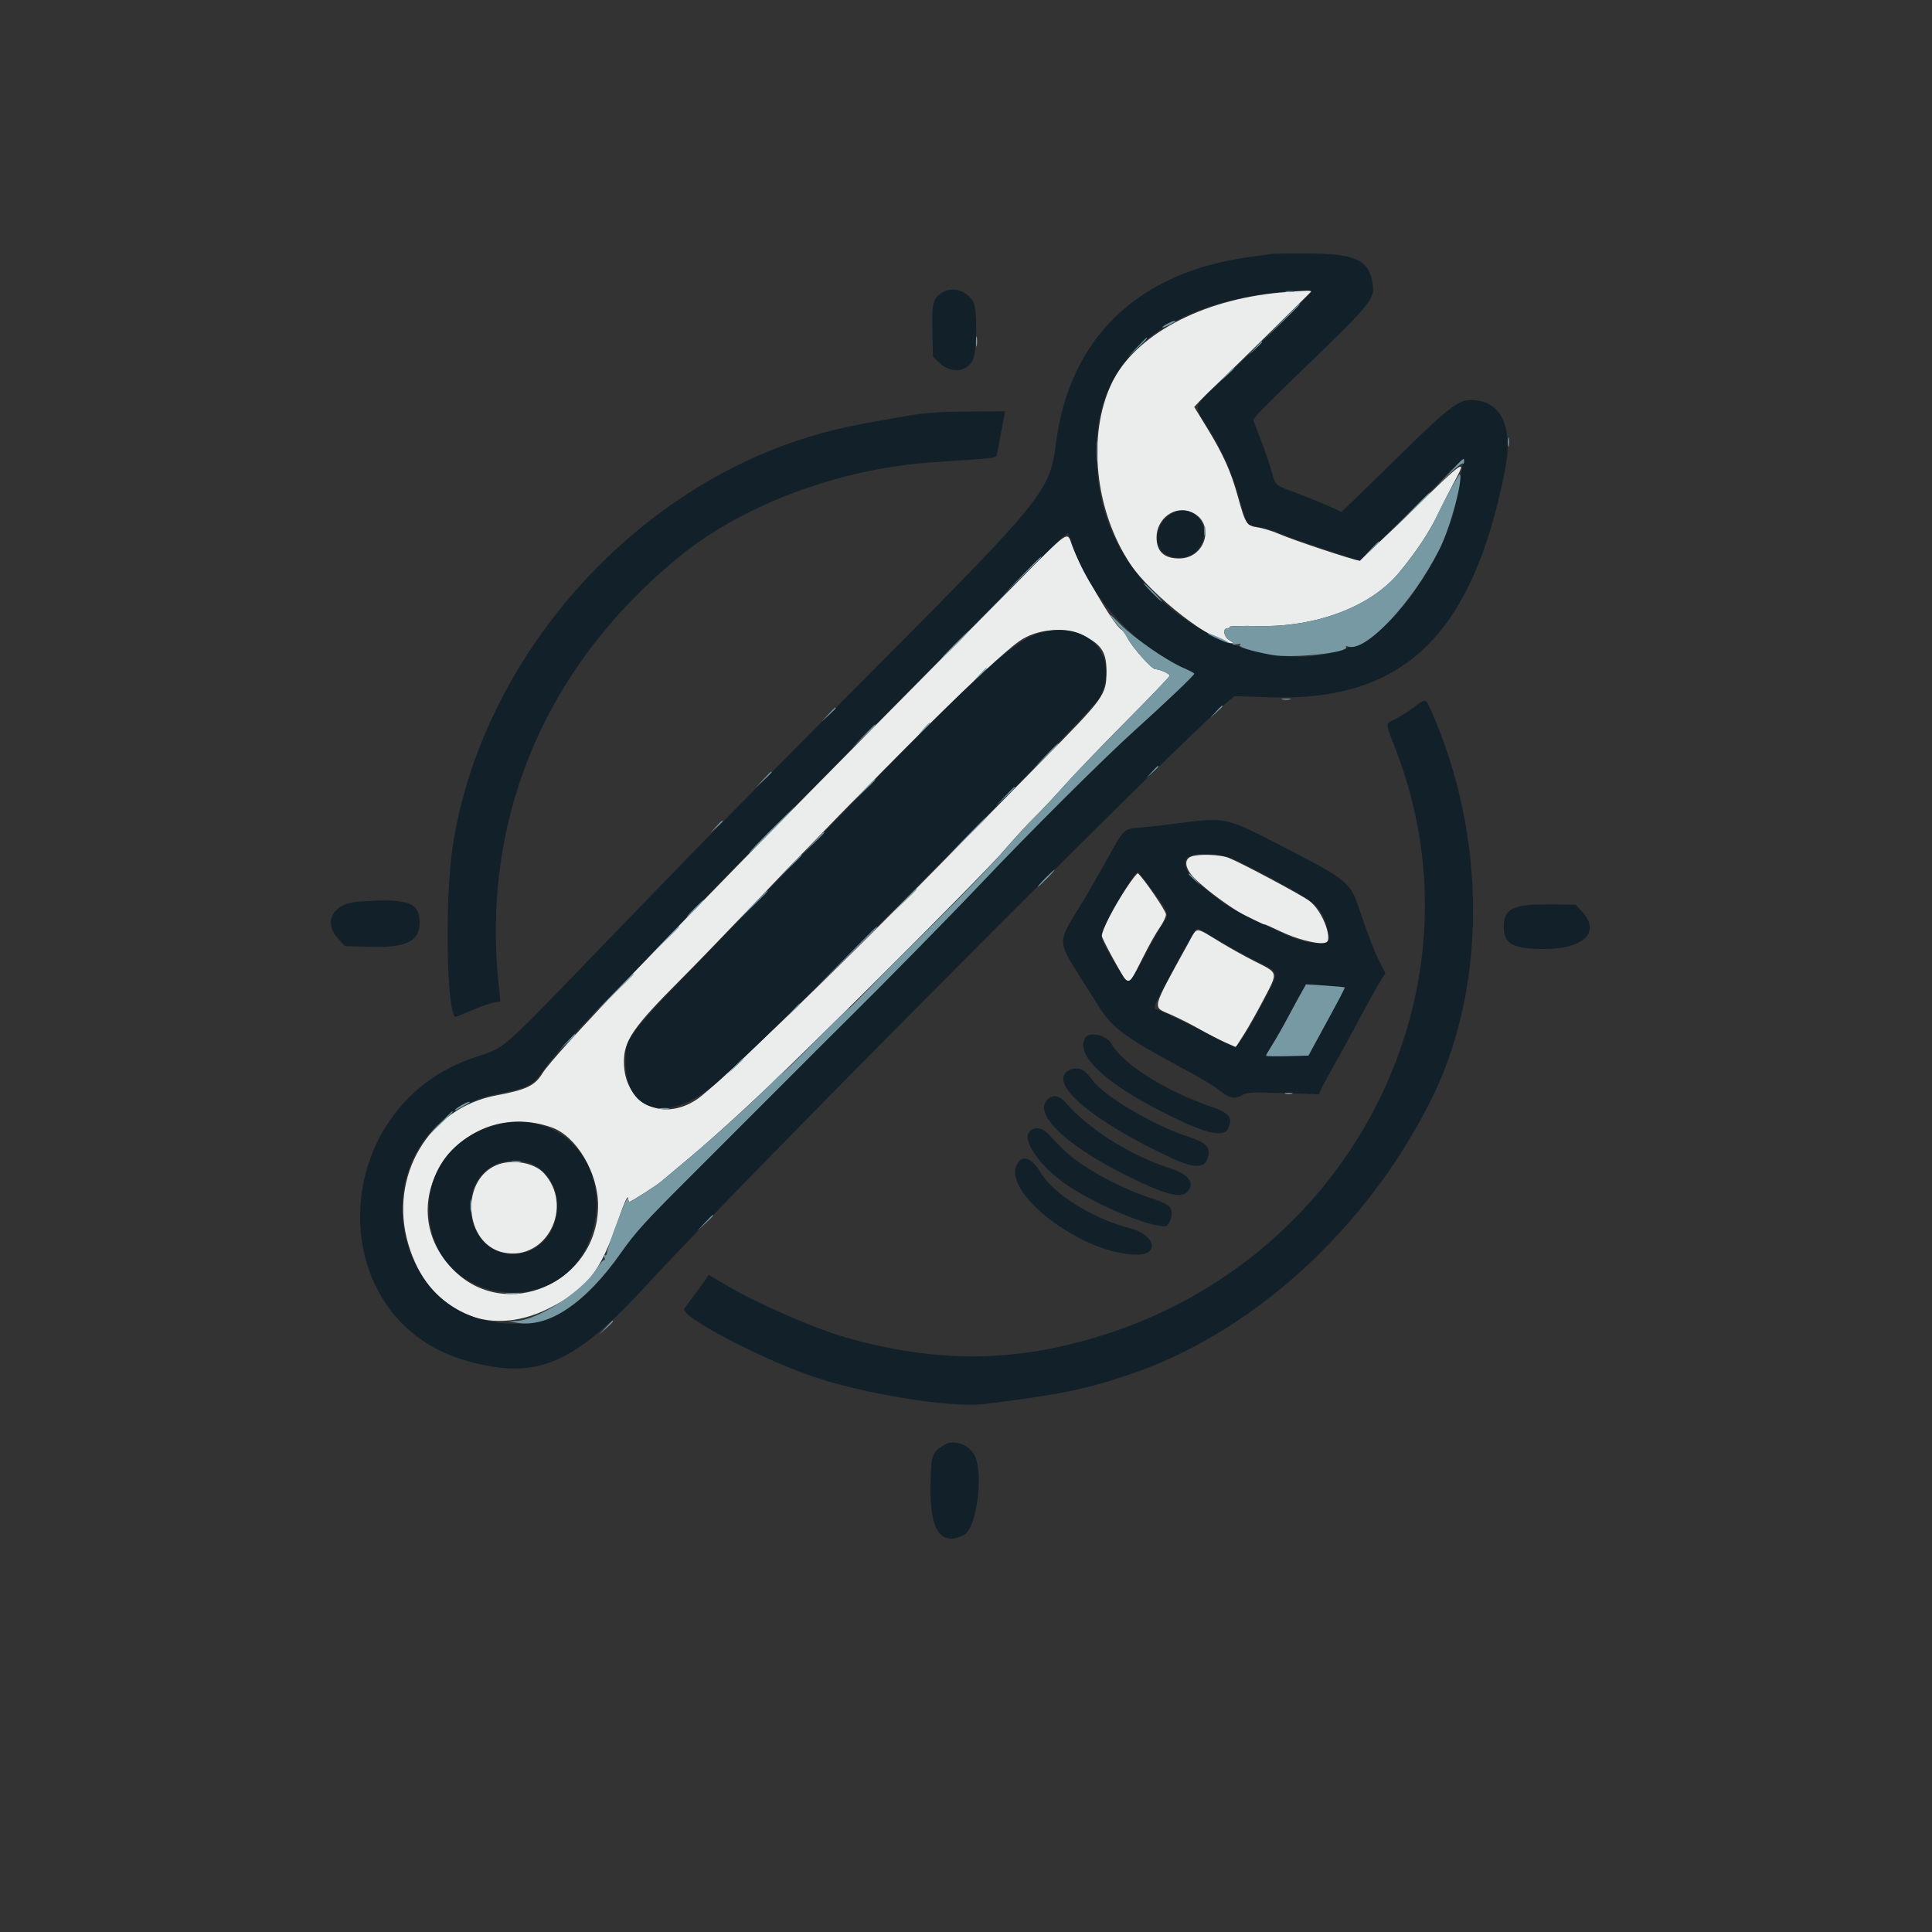 <svg id="svg" version="1.1" xmlns="http://www.w3.org/2000/svg" xmlns:xlink="http://www.w3.org/1999/xlink" width="400" height="400" viewBox="0, 0, 400,400"><rect x="0" y="0" width="400" height="400" fill="#333333" stroke="none"/><g id="svgg"><path id="path0" d="M265.115 60.570 C 248.651 62.031,234.873 69.447,230.149 79.389 C 225.046 90.130,226.677 105.786,234.048 116.823 C 238.384 123.316,251.343 133.328,255.230 133.187 C 255.469 133.179,255.181 132.910,254.590 132.589 C 253.386 131.936,253.042 130.078,254.125 130.078 C 254.460 130.078,254.652 129.946,254.552 129.785 C 254.453 129.624,257.154 129.548,260.555 129.616 C 272.620 129.857,283.862 125.575,289.688 118.520 C 293.228 114.232,295.896 110.221,297.694 106.484 C 298.738 104.314,300.321 101.198,301.211 99.558 C 303.858 94.687,303.021 95.274,292.206 105.882 C 286.522 111.455,281.594 116.016,281.255 116.016 C 280.362 116.016,267.837 111.853,264.844 110.561 C 263.447 109.958,261.466 109.346,260.442 109.200 C 258.109 108.867,257.846 108.465,256.316 102.907 C 254.862 97.626,253.270 94.078,249.855 88.508 L 247.240 84.243 248.522 82.902 C 249.228 82.164,251.035 80.395,252.539 78.972 C 254.043 77.548,258.965 72.733,263.477 68.272 L 271.680 60.161 270.117 60.213 C 269.258 60.242,267.007 60.403,265.115 60.570 M246.627 106.007 C 251.701 108.128,249.763 115.625,244.141 115.625 C 240.996 115.625,239.453 114.185,239.453 111.249 C 239.453 107.350,243.232 104.589,246.627 106.007 M210.546 120.603 C 205.074 126.137,192.420 138.926,182.424 149.023 C 138.926 192.966,114.846 218.112,112.258 222.296 C 110.716 224.788,108.932 225.631,102.760 226.785 C 88.755 229.404,80.382 243.576,84.544 257.617 C 88.672 271.541,100.960 277.199,113.500 270.951 C 121.587 266.922,124.250 263.508,128.146 252.175 C 129.163 249.215,129.935 247.476,130.008 247.976 C 130.076 248.444,130.205 248.828,130.294 248.828 C 130.658 248.828,135.830 245.521,136.944 244.575 C 137.605 244.014,140.242 241.800,142.804 239.655 C 147.837 235.440,155.491 228.449,162.253 221.891 C 178.275 206.352,204.263 180.275,207.622 176.367 C 209.837 173.789,212.738 170.625,214.068 169.336 C 215.397 168.047,218.206 165.059,220.310 162.695 C 222.414 160.332,228.197 154.310,233.161 149.313 C 238.126 144.316,242.188 140.074,242.188 139.888 C 242.188 139.500,240.048 138.542,239.183 138.542 C 238.457 138.542,234.423 134.015,233.444 132.102 C 233.039 131.311,232.475 130.527,232.189 130.360 C 230.541 129.395,223.409 117.179,221.888 112.718 C 220.943 109.946,221.390 109.635,210.546 120.603 M224.612 131.735 C 228.126 133.548,229.107 135.149,229.084 139.036 C 229.055 143.918,228.755 144.332,215.640 157.617 C 209.277 164.063,199.772 173.730,194.516 179.102 C 174.148 199.918,148.121 225.055,144.275 227.623 C 137.083 232.426,129.225 228.420,129.170 219.922 C 129.141 215.468,131.075 212.656,141.004 202.720 C 143.481 200.241,148.848 194.708,152.930 190.425 C 182.577 159.319,205.040 137.012,210.968 132.791 C 214.717 130.121,220.599 129.666,224.612 131.735 M246.582 177.356 C 244.975 178.002,245.387 179.999,247.559 182.085 C 251.708 186.072,259.941 191.406,261.945 191.406 C 262.027 191.406,263.548 192.094,265.324 192.935 C 268.326 194.357,271.875 195.313,274.148 195.313 C 276.347 195.313,273.944 188.549,271.002 186.455 C 269.083 185.090,256.868 178.587,254.387 177.610 C 252.585 176.901,248.080 176.754,246.582 177.356 M233.144 183.944 C 230.523 187.932,228.125 192.625,228.125 193.765 C 228.125 194.385,232.609 202.574,233.448 203.487 C 233.724 203.787,234.672 202.217,236.733 198.047 C 237.848 195.791,239.355 193.110,240.083 192.089 C 240.811 191.068,241.406 189.821,241.406 189.319 C 241.406 188.599,236.915 182.014,235.609 180.819 C 235.467 180.690,234.358 182.096,233.144 183.944 M246.060 195.218 C 238.234 209.466,238.509 208.354,242.383 210.060 C 244.102 210.818,246.826 212.198,248.438 213.127 C 250.049 214.057,252.380 215.261,253.618 215.804 L 255.868 216.791 257.549 214.157 C 258.473 212.709,260.347 209.380,261.712 206.759 C 264.634 201.150,264.727 201.515,259.732 199.006 C 257.863 198.068,254.768 196.350,252.853 195.189 C 247.190 191.755,247.963 191.752,246.060 195.218 M114.258 233.433 C 119.319 235.218,123.828 242.810,123.828 249.547 C 123.828 265.601,104.598 274.030,93.710 262.748 C 80.157 248.705,95.498 226.819,114.258 233.433 M102.734 241.248 C 95.131 244.541,96.209 257.620,104.223 259.318 C 113.171 261.213,118.972 249.736,112.553 242.839 C 110.530 240.665,105.836 239.904,102.734 241.248 " stroke="none" fill="#eaedec" fill-rule="evenodd"></path><path id="path1" d="M263.281 52.577 C 262.744 52.659,260.811 52.925,258.984 53.167 C 235.535 56.282,221.319 69.984,218.580 92.114 C 217.413 101.536,215.708 103.653,181.976 137.549 C 153.172 166.494,146.023 173.769,125.407 195.117 C 102.996 218.323,104.806 216.734,98.309 218.901 C 67.332 229.231,66.401 273.587,96.986 281.855 C 111.333 285.733,118.750 282.529,134.105 265.820 C 153.957 244.217,244.332 153.446,253.800 145.600 L 255.574 144.130 263.041 144.371 C 290.531 145.260,304.778 131.546,311.529 97.699 C 313.420 88.221,310.811 82.779,304.399 82.826 C 301.728 82.846,299.481 84.683,286.734 97.266 C 284.666 99.307,281.797 102.102,280.357 103.477 L 277.740 105.978 275.101 104.789 C 273.649 104.135,270.703 102.940,268.555 102.134 C 263.823 100.358,264.078 100.578,263.255 97.568 C 262.886 96.220,261.879 93.277,261.018 91.028 L 259.452 86.939 260.214 85.950 C 260.632 85.406,264.797 81.270,269.469 76.758 C 284.007 62.717,284.668 61.910,284.199 58.779 C 283.465 53.886,280.745 52.558,271.302 52.483 C 267.428 52.452,263.818 52.494,263.281 52.577 M195.390 60.403 C 193.220 61.499,192.892 62.645,193.037 68.623 L 193.164 73.890 194.623 75.226 C 196.944 77.352,200.104 77.053,201.379 74.587 C 202.326 72.755,202.385 63.816,201.459 62.396 C 200.010 60.173,197.486 59.345,195.390 60.403 M271.484 60.372 C 271.484 60.748,259.422 72.722,253.418 78.307 C 246.756 84.504,247.045 83.710,249.835 88.141 C 252.965 93.113,254.901 97.371,256.420 102.626 C 258.159 108.642,258.123 108.566,259.320 108.815 C 262.628 109.503,263.924 109.877,265.189 110.508 C 265.966 110.895,269.962 112.317,274.069 113.667 L 281.537 116.123 292.233 105.557 C 298.116 99.746,302.981 95.041,303.044 95.103 C 303.107 95.165,302.901 96.336,302.587 97.705 C 302.273 99.075,301.845 101.426,301.635 102.930 C 300.279 112.635,290.818 127.732,283.349 132.110 C 263.080 143.989,231.900 126.853,227.665 101.507 C 223.976 79.429,235.001 65.575,259.766 61.165 C 264.724 60.282,271.484 59.825,271.484 60.372 M188.281 86.026 C 177.703 87.824,173.734 88.644,168.945 90.018 C 130.916 100.934,99.709 136.276,93.733 175.195 C 92.042 186.214,92.475 210.547,94.363 210.547 C 94.418 210.547,95.878 209.941,97.610 209.200 C 99.341 208.459,101.399 207.732,102.182 207.585 L 103.607 207.318 103.269 204.147 C 99.587 169.704,112.661 138.350,140.183 115.621 C 153.570 104.565,173.544 97.056,193.164 95.702 C 195.957 95.509,200.047 95.228,202.254 95.077 C 205.907 94.827,206.279 94.730,206.424 93.984 C 206.511 93.533,206.922 91.362,207.336 89.160 L 208.088 85.156 200.431 85.209 C 194.830 85.248,191.567 85.467,188.281 86.026 M243.595 105.909 C 241.062 106.590,239.134 109.700,239.624 112.313 C 240.322 116.030,246.334 116.641,248.427 113.207 C 250.816 109.290,247.825 104.772,243.595 105.909 M221.882 112.305 C 225.303 123.166,234.869 133.895,245.072 138.314 C 246.271 138.833,247.255 139.358,247.259 139.480 C 247.269 139.800,241.307 145.476,234.774 151.367 C 228.453 157.066,213.078 172.384,203.014 183.008 C 196.718 189.654,182.927 203.691,175.195 211.323 C 173.262 213.231,167.244 219.243,161.823 224.681 C 156.402 230.120,147.470 239.053,141.975 244.531 C 133.680 252.800,131.410 255.311,128.612 259.310 C 122.709 267.747,116.253 273.042,110.990 273.762 C 97.370 275.624,87.019 268.835,83.947 256.024 C 80.694 242.456,89.141 229.199,102.734 226.539 C 109.141 225.285,110.262 224.753,112.154 222.070 C 114.554 218.668,117.973 214.874,126.583 206.060 C 130.783 201.760,135.968 196.396,138.104 194.141 C 145.467 186.366,155.681 175.918,175.370 156.019 C 186.231 145.042,200.887 130.210,207.938 123.059 C 214.990 115.907,220.901 110.211,221.075 110.399 C 221.248 110.588,221.611 111.445,221.882 112.305 M214.620 131.275 C 209.253 133.130,200.920 140.908,170.285 172.656 C 164.377 178.779,154.097 189.414,147.441 196.289 C 129.251 215.079,129.489 214.766,129.502 219.922 C 129.529 230.636,138.647 232.665,148.439 224.136 C 159.206 214.758,226.083 147.488,227.634 144.475 C 232.257 135.498,224.669 127.802,214.620 131.275 M292.578 146.543 C 291.396 147.415,289.683 148.497,288.770 148.947 C 286.747 149.943,286.714 149.290,289.102 155.533 C 307.939 204.780,280.180 260.076,228.422 276.407 C 210.253 282.140,193.940 282.284,175.020 276.879 C 168.422 274.994,156.396 269.710,150.028 265.897 L 146.736 263.926 146.122 264.867 C 145.784 265.384,144.706 266.865,143.727 268.157 C 142.747 269.450,141.821 270.716,141.668 270.971 C 140.762 272.485,157.112 281.134,167.969 284.883 C 178.737 288.602,196.861 291.539,203.766 290.685 C 219.241 288.770,224.185 287.778,233.328 284.756 C 258.954 276.286,282.779 254.718,296.260 227.784 C 307.869 204.592,307.891 173.291,296.317 147.168 C 295.141 144.512,295.295 144.537,292.578 146.543 M249.414 169.832 C 248.340 169.890,245.703 170.186,243.555 170.489 C 241.406 170.793,238.187 171.165,236.401 171.316 C 232.472 171.647,232.970 171.164,228.738 178.752 C 226.833 182.167,224.446 186.279,223.433 187.891 C 219.055 194.856,219.051 195.028,223.127 201.439 C 224.694 203.905,226.648 207.007,227.469 208.332 C 230.278 212.868,232.826 214.728,245.703 221.642 C 248.389 223.084,251.347 224.869,252.277 225.609 C 254.486 227.366,255.645 227.639,257.144 226.753 C 258.216 226.120,259.034 226.077,265.679 226.308 L 273.028 226.564 273.741 225.087 C 274.134 224.275,275.351 222.034,276.447 220.106 C 277.543 218.179,279.847 213.965,281.568 210.742 C 283.289 207.520,285.177 204.118,285.764 203.183 L 286.831 201.484 285.417 198.691 C 284.639 197.155,283.120 193.262,282.042 190.039 C 279.418 182.192,280.120 182.790,263.258 174.071 C 255.622 170.122,253.886 169.591,249.414 169.832 M255.078 177.747 C 257.450 178.678,267.646 184.130,270.303 185.889 C 273.351 187.906,274.250 189.405,275.194 194.043 C 275.599 196.032,270.798 195.681,265.820 193.358 C 255.427 188.507,254.366 187.916,250.493 184.819 C 245.841 181.098,244.662 179.367,245.682 177.755 C 246.486 176.485,251.850 176.480,255.078 177.747 M238.606 184.379 C 242.061 189.041,242.128 189.255,240.766 191.221 C 240.174 192.075,238.445 195.134,236.922 198.019 C 233.542 204.424,233.790 204.342,231.162 199.916 C 227.372 193.534,227.538 194.283,229.133 190.756 C 230.413 187.927,235.090 180.439,235.544 180.492 C 235.653 180.505,237.031 182.254,238.606 184.379 M74.145 186.686 C 68.836 187.089,66.837 190.892,70.076 194.427 L 71.402 195.874 76.659 196.027 C 84.259 196.249,86.968 194.847,86.877 190.739 C 86.788 186.762,84.159 185.925,74.145 186.686 M316.602 187.360 C 312.669 187.744,311.328 188.874,311.328 191.801 C 311.328 195.435,313.203 196.480,319.727 196.480 C 327.914 196.480,331.450 193.001,327.570 188.764 L 326.233 187.305 322.199 187.256 C 319.980 187.230,317.461 187.277,316.602 187.360 M252.287 194.683 C 254.574 196.055,258.037 197.973,259.982 198.945 C 264.983 201.444,264.875 201.104,262.258 206.109 C 259.210 211.937,256.232 216.797,255.709 216.796 C 255.469 216.796,253.604 215.910,251.563 214.828 C 246.770 212.286,239.918 208.984,239.437 208.984 C 238.862 208.984,238.989 208.116,239.782 206.626 C 240.178 205.882,241.468 203.428,242.650 201.172 C 245.212 196.282,247.610 192.188,247.912 192.188 C 248.032 192.188,250.001 193.310,252.287 194.683 M278.391 204.433 C 278.503 204.544,277.654 206.156,272.598 215.430 L 270.895 218.555 266.502 218.665 C 264.086 218.726,262.109 218.685,262.109 218.575 C 262.109 218.465,262.696 217.448,263.414 216.316 C 264.132 215.184,265.562 212.676,266.592 210.742 C 267.622 208.809,268.903 206.455,269.438 205.511 L 270.410 203.795 274.340 204.053 C 276.500 204.194,278.324 204.365,278.391 204.433 M224.703 214.838 C 222.667 218.099,227.840 223.407,238.673 229.174 C 248.644 234.482,253.374 235.822,254.295 233.599 C 255.258 231.273,254.576 230.442,250.578 229.069 C 241.283 225.876,232.320 220.204,230.145 216.140 C 229.183 214.342,225.555 213.475,224.703 214.838 M221.875 221.365 C 215.994 223.467,225.470 231.854,242.773 239.863 C 247.456 242.030,249.650 241.887,250.151 239.380 C 250.549 237.391,249.664 236.530,246.009 235.353 C 239.061 233.116,228.564 226.938,226.258 223.728 C 224.656 221.498,223.399 220.820,221.875 221.365 M217.344 227.252 C 213.308 229.947,219.825 236.641,232.853 243.185 C 240.800 247.176,244.376 248.203,245.703 246.875 C 247.574 245.004,246.231 243.164,241.992 241.790 C 233.861 239.154,225.193 233.657,220.599 228.223 C 219.563 226.998,218.292 226.619,217.344 227.252 M102.451 232.996 C 92.764 235.733,87.526 243.789,89.096 253.538 C 91.775 270.170,115.342 272.860,121.830 257.274 C 127.856 242.798,116.797 228.943,102.451 232.996 M213.146 234.308 C 211.509 236.117,215.410 241.626,220.997 245.397 C 227.056 249.487,237.577 253.906,241.255 253.906 C 241.800 253.906,242.578 252.402,242.578 251.348 C 242.578 249.714,241.947 249.263,237.695 247.864 C 233.623 246.523,228.304 243.918,224.489 241.395 C 221.614 239.494,220.326 238.353,217.274 235.000 C 215.823 233.406,214.208 233.135,213.146 234.308 M210.707 240.819 C 206.909 246.615,224.001 259.747,235.352 259.753 C 240.240 259.755,239.111 255.607,233.858 254.264 C 226.247 252.318,218.038 247.189,215.441 242.758 C 213.722 239.825,211.859 239.061,210.707 240.819 M109.180 240.672 C 113.771 241.943,116.383 247.219,115.032 252.493 C 112.634 261.850,100.334 262.154,97.834 252.918 C 95.702 245.042,101.676 238.593,109.180 240.672 M195.508 299.164 C 192.885 300.785,192.785 301.078,192.652 307.559 C 192.460 316.859,194.789 320.266,199.625 317.765 C 202.283 316.391,203.729 304.615,201.669 301.126 C 200.372 298.931,197.412 297.988,195.508 299.164 " stroke="none" fill="#122029" fill-rule="evenodd"></path><path id="path2" d="M266.313 60.433 C 266.799 60.526,267.502 60.522,267.876 60.425 C 268.249 60.327,267.852 60.250,266.992 60.255 C 266.133 60.259,265.827 60.339,266.313 60.433 M265.227 66.699 L 261.523 70.508 265.332 66.805 C 268.869 63.365,269.318 62.891,269.035 62.891 C 268.977 62.891,267.263 64.604,265.227 66.699 M241.699 67.020 C 240.185 67.842,240.356 68.126,241.895 67.343 C 243.367 66.594,243.628 66.400,243.132 66.422 C 242.935 66.430,242.290 66.700,241.699 67.020 M202.060 70.703 C 202.060 71.670,202.136 72.065,202.229 71.582 C 202.322 71.099,202.322 70.308,202.229 69.824 C 202.136 69.341,202.060 69.736,202.060 70.703 M235.337 71.973 L 233.398 74.023 235.449 72.085 C 237.355 70.284,237.679 69.922,237.388 69.922 C 237.326 69.922,236.403 70.845,235.337 71.973 M259.745 72.168 L 258.398 73.633 259.863 72.287 C 261.227 71.034,261.508 70.703,261.209 70.703 C 261.144 70.703,260.485 71.362,259.745 72.168 M254.077 77.441 L 252.930 78.711 254.199 77.564 C 254.897 76.933,255.469 76.361,255.469 76.294 C 255.469 75.992,255.146 76.258,254.077 77.441 M227.090 93.359 C 227.090 95.186,227.157 95.933,227.239 95.020 C 227.321 94.106,227.321 92.612,227.239 91.699 C 227.157 90.786,227.090 91.533,227.090 93.359 M312.208 91.602 C 312.212 92.461,312.292 92.767,312.386 92.281 C 312.479 91.795,312.476 91.092,312.378 90.718 C 312.280 90.345,312.204 90.742,312.208 91.602 M300.185 97.754 L 297.461 100.586 300.022 98.133 C 301.430 96.785,302.704 95.803,302.854 95.953 C 303.003 96.102,303.125 95.931,303.125 95.573 C 303.125 94.670,303.215 94.603,300.185 97.754 M300.330 101.295 C 299.337 103.053,297.919 105.818,297.177 107.438 C 295.887 110.258,293.079 114.412,289.688 118.520 C 283.862 125.575,272.620 129.857,260.555 129.616 C 257.154 129.548,254.453 129.624,254.552 129.785 C 254.652 129.946,254.460 130.078,254.125 130.078 C 253.085 130.078,253.366 131.980,254.480 132.487 C 255.010 132.729,255.347 133.084,255.228 133.276 C 255.109 133.470,255.504 133.517,256.120 133.382 C 256.855 133.221,257.054 133.262,256.713 133.503 C 256.152 133.900,258.748 134.730,263.189 135.575 C 267.408 136.379,279.416 135.125,278.694 133.957 C 278.574 133.762,278.747 133.707,279.080 133.835 C 282.640 135.201,292.424 124.818,298.005 113.753 C 300.253 109.295,303.033 98.996,302.210 98.173 C 302.168 98.132,301.322 99.537,300.330 101.295 M291.985 105.957 L 288.086 109.961 292.090 106.062 C 294.292 103.918,296.094 102.116,296.094 102.058 C 296.094 101.776,295.606 102.238,291.985 105.957 M249.317 109.961 C 249.322 110.820,249.402 111.126,249.495 110.640 C 249.588 110.154,249.585 109.451,249.487 109.077 C 249.389 108.704,249.313 109.102,249.317 109.961 M283.771 113.770 L 282.227 115.430 283.887 113.886 C 285.431 112.450,285.726 112.109,285.431 112.109 C 285.367 112.109,284.620 112.856,283.771 113.770 M211.516 119.238 L 207.617 123.242 211.621 119.343 C 213.823 117.199,215.625 115.397,215.625 115.339 C 215.625 115.057,215.137 115.519,211.516 119.238 M238.477 122.656 C 239.535 123.730,240.488 124.609,240.596 124.609 C 240.703 124.609,239.925 123.730,238.867 122.656 C 237.809 121.582,236.856 120.703,236.748 120.703 C 236.641 120.703,237.418 121.582,238.477 122.656 M230.228 127.930 C 230.846 128.789,231.659 129.767,232.035 130.103 C 232.411 130.439,233.048 131.349,233.449 132.127 C 234.433 134.031,238.465 138.542,239.183 138.542 C 240.048 138.542,242.188 139.500,242.188 139.888 C 242.188 140.074,238.126 144.316,233.161 149.313 C 228.197 154.310,222.414 160.332,220.310 162.695 C 218.206 165.059,215.397 168.047,214.068 169.336 C 212.738 170.625,209.844 173.789,207.637 176.367 C 205.429 178.945,199.160 185.466,193.706 190.858 C 188.252 196.250,181.855 202.659,179.492 205.102 C 177.129 207.545,175.450 209.198,175.760 208.775 C 176.071 208.353,173.007 211.348,168.952 215.430 C 164.896 219.512,161.729 222.588,161.913 222.266 C 162.097 221.943,161.294 222.667,160.128 223.873 C 156.981 227.130,148.104 235.216,142.804 239.655 C 140.242 241.800,137.605 244.014,136.944 244.575 C 135.830 245.521,130.658 248.828,130.294 248.828 C 130.205 248.828,130.076 248.461,130.008 248.013 C 129.886 247.222,125.740 258.112,125.655 259.444 C 125.633 259.804,125.446 259.995,125.241 259.868 C 125.019 259.731,124.982 259.937,125.150 260.373 C 125.305 260.778,125.313 260.990,125.167 260.844 C 125.021 260.698,124.248 261.582,123.450 262.809 C 120.428 267.453,111.258 273.360,106.880 273.482 L 105.273 273.527 106.836 273.829 C 113.389 275.092,121.225 269.868,128.612 259.310 C 131.410 255.311,133.680 252.800,141.975 244.531 C 147.470 239.053,156.402 230.120,161.823 224.681 C 167.244 219.243,173.262 213.231,175.195 211.323 C 182.927 203.691,196.718 189.654,203.014 183.008 C 213.078 172.384,228.453 157.066,234.774 151.367 C 241.307 145.476,247.269 139.800,247.259 139.480 C 247.255 139.358,246.271 138.833,245.072 138.314 C 241.491 136.763,234.758 132.093,231.838 129.135 C 229.919 127.191,229.440 126.832,230.228 127.930 M197.656 133.398 C 196.056 135.010,194.834 136.328,194.941 136.328 C 195.049 136.328,196.446 135.010,198.047 133.398 C 199.647 131.787,200.869 130.469,200.762 130.469 C 200.654 130.469,199.257 131.787,197.656 133.398 M250.000 131.109 C 250.000 131.373,254.317 133.314,254.498 133.132 C 254.582 133.049,253.604 132.518,252.325 131.953 C 251.046 131.388,250.000 131.008,250.000 131.109 M202.713 139.746 L 201.367 141.211 202.832 139.865 C 204.195 138.612,204.476 138.281,204.178 138.281 C 204.113 138.281,203.454 138.940,202.713 139.746 M265.532 144.808 C 266.018 144.901,266.721 144.897,267.094 144.800 C 267.468 144.702,267.070 144.625,266.211 144.630 C 265.352 144.634,265.046 144.714,265.532 144.808 M251.733 147.363 L 250.586 148.633 251.855 147.486 C 252.554 146.854,253.125 146.283,253.125 146.216 C 253.125 145.914,252.803 146.180,251.733 147.363 M171.463 147.949 L 170.117 149.414 171.582 148.068 C 172.388 147.328,173.047 146.668,173.047 146.603 C 173.047 146.305,172.716 146.586,171.463 147.949 M191.186 150.879 L 190.039 152.148 191.309 151.001 C 192.007 150.370,192.578 149.799,192.578 149.732 C 192.578 149.430,192.256 149.696,191.186 150.879 M178.699 152.441 L 176.367 154.883 178.809 152.551 C 181.076 150.386,181.429 150.000,181.140 150.000 C 181.080 150.000,179.981 151.099,178.699 152.441 M216.395 156.543 L 213.867 159.180 216.504 156.652 C 217.954 155.262,219.141 154.075,219.141 154.015 C 219.141 153.728,218.743 154.094,216.395 156.543 M238.452 159.863 L 237.305 161.133 238.574 159.986 C 239.272 159.354,239.844 158.783,239.844 158.716 C 239.844 158.414,239.521 158.680,238.452 159.863 M157.989 161.426 L 156.445 163.086 158.105 161.542 C 159.649 160.106,159.945 159.766,159.650 159.766 C 159.586 159.766,158.839 160.513,157.989 161.426 M178.699 163.770 L 176.367 166.211 178.809 163.879 C 181.076 161.714,181.429 161.328,181.140 161.328 C 181.080 161.328,179.981 162.427,178.699 163.770 M207.993 164.941 L 206.055 166.992 208.105 165.054 C 209.233 163.988,210.156 163.065,210.156 163.003 C 210.156 162.711,209.794 163.036,207.993 164.941 M159.570 171.875 C 156.999 174.453,154.983 176.563,155.090 176.563 C 155.198 176.563,157.390 174.453,159.961 171.875 C 162.532 169.297,164.548 167.188,164.441 167.188 C 164.333 167.188,162.142 169.297,159.570 171.875 M200.188 173.145 L 196.289 177.148 200.293 173.250 C 202.495 171.105,204.297 169.303,204.297 169.246 C 204.297 168.963,203.809 169.426,200.188 173.145 M148.218 171.191 L 147.070 172.461 148.340 171.314 C 149.523 170.244,149.789 169.922,149.487 169.922 C 149.420 169.922,148.849 170.493,148.218 171.191 M168.346 174.512 L 166.211 176.758 168.457 174.623 C 170.544 172.639,170.882 172.266,170.592 172.266 C 170.531 172.266,169.520 173.276,168.346 174.512 M163.464 179.395 L 161.133 181.836 163.574 179.504 C 165.842 177.339,166.194 176.953,165.906 176.953 C 165.845 176.953,164.747 178.052,163.464 179.395 M216.406 181.836 C 215.457 182.803,214.769 183.594,214.876 183.594 C 214.984 183.594,215.848 182.803,216.797 181.836 C 217.746 180.869,218.434 180.078,218.327 180.078 C 218.219 180.078,217.355 180.869,216.406 181.836 M246.094 180.982 C 246.094 181.049,246.665 181.620,247.363 182.251 L 248.633 183.398 247.486 182.129 C 246.416 180.946,246.094 180.680,246.094 180.982 M187.292 186.426 L 184.961 188.867 187.402 186.536 C 189.670 184.370,190.022 183.984,189.734 183.984 C 189.673 183.984,188.575 185.083,187.292 186.426 M155.265 187.988 L 151.758 191.602 155.371 188.094 C 158.727 184.836,159.162 184.375,158.879 184.375 C 158.820 184.375,157.194 186.001,155.265 187.988 M143.750 188.086 C 142.801 189.053,142.113 189.844,142.220 189.844 C 142.328 189.844,143.192 189.053,144.141 188.086 C 145.089 187.119,145.778 186.328,145.670 186.328 C 145.563 186.328,144.699 187.119,143.750 188.086 M137.879 194.434 L 135.352 197.070 137.988 194.543 C 139.438 193.152,140.625 191.966,140.625 191.906 C 140.625 191.618,140.227 191.984,137.879 194.434 M175.191 198.145 L 168.945 204.492 175.293 198.247 C 181.190 192.445,181.817 191.797,181.538 191.797 C 181.482 191.797,178.626 194.653,175.191 198.145 M126.751 205.957 L 122.461 210.352 126.855 206.061 C 129.272 203.702,131.250 201.724,131.250 201.667 C 131.250 201.385,130.736 201.875,126.751 205.957 M269.438 205.511 C 268.903 206.455,267.622 208.809,266.592 210.742 C 265.562 212.676,264.132 215.184,263.414 216.316 C 262.696 217.448,262.109 218.465,262.109 218.575 C 262.109 218.685,264.086 218.726,266.502 218.665 L 270.895 218.555 272.598 215.430 C 277.654 206.156,278.503 204.544,278.391 204.433 C 278.324 204.365,276.500 204.194,274.340 204.053 L 270.410 203.795 269.438 205.511 M164.233 209.082 L 163.086 210.352 164.355 209.204 C 165.539 208.135,165.805 207.813,165.503 207.813 C 165.436 207.813,164.864 208.384,164.233 209.082 M117.364 215.723 L 115.820 217.383 117.480 215.839 C 119.024 214.403,119.320 214.063,119.025 214.063 C 118.961 214.063,118.214 214.810,117.364 215.723 M152.130 220.801 L 150.586 222.461 152.246 220.917 C 153.790 219.481,154.086 219.141,153.790 219.141 C 153.726 219.141,152.979 219.888,152.130 220.801 M266.113 226.441 C 266.489 226.539,267.104 226.539,267.480 226.441 C 267.856 226.343,267.549 226.263,266.797 226.263 C 266.045 226.263,265.737 226.343,266.113 226.441 M95.410 228.902 C 93.646 229.977,93.811 230.240,95.605 229.213 C 97.410 228.180,97.483 228.125,97.038 228.126 C 96.841 228.127,96.108 228.476,95.410 228.902 M136.621 229.573 C 137.104 229.666,137.896 229.666,138.379 229.573 C 138.862 229.479,138.467 229.403,137.500 229.403 C 136.533 229.403,136.138 229.479,136.621 229.573 M91.004 232.715 L 88.477 235.352 91.113 232.824 C 93.562 230.476,93.929 230.078,93.641 230.078 C 93.581 230.078,92.395 231.265,91.004 232.715 M106.157 240.511 C 106.643 240.604,107.346 240.601,107.719 240.503 C 108.093 240.405,107.695 240.329,106.836 240.333 C 105.977 240.337,105.671 240.417,106.157 240.511 M97.383 249.609 C 97.383 250.791,97.456 251.274,97.545 250.684 C 97.635 250.093,97.635 249.126,97.545 248.535 C 97.456 247.944,97.383 248.428,97.383 249.609 M145.880 253.223 L 144.336 254.883 145.996 253.339 C 147.540 251.903,147.836 251.563,147.540 251.563 C 147.476 251.563,146.729 252.310,145.880 253.223 M104.987 267.861 C 105.690 267.948,106.744 267.946,107.331 267.857 C 107.918 267.768,107.344 267.697,106.055 267.699 C 104.766 267.701,104.285 267.774,104.987 267.861 M125.370 274.902 L 124.023 276.367 125.488 275.021 C 126.852 273.768,127.133 273.438,126.834 273.438 C 126.769 273.438,126.110 274.097,125.370 274.902 " stroke="none" fill="#7799a4" fill-rule="evenodd"></path></g></svg>
